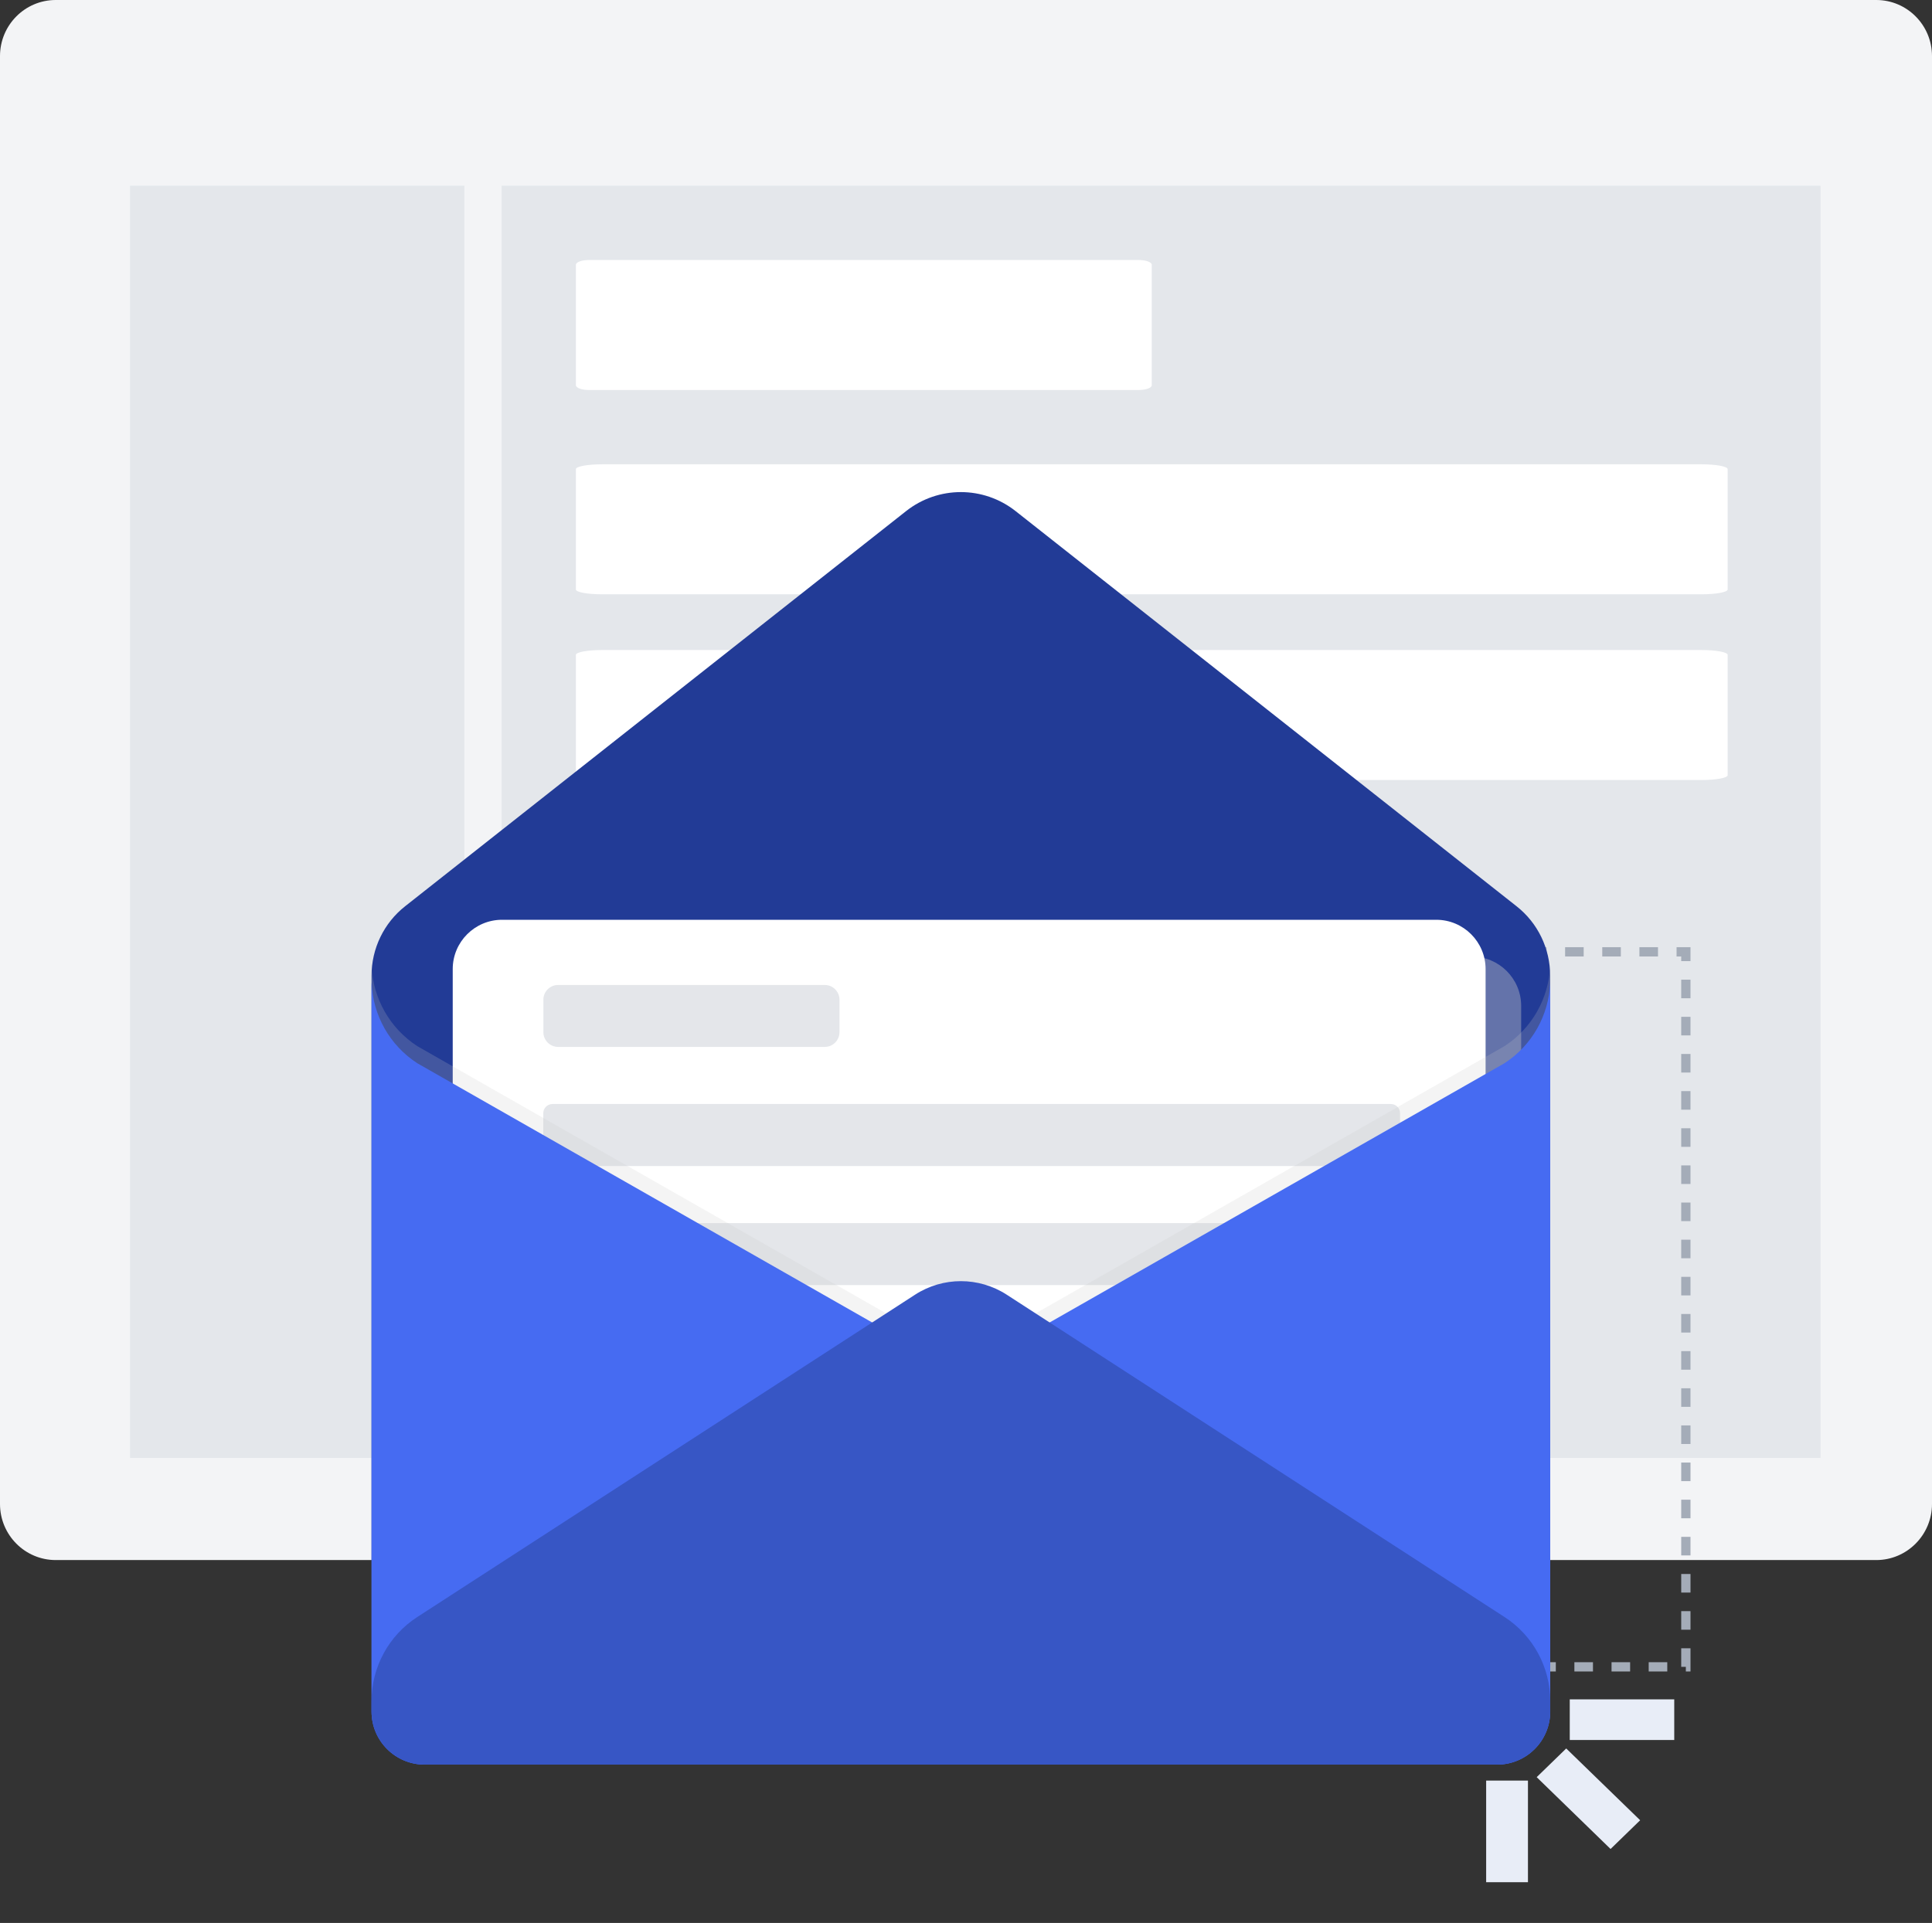 <?xml version="1.0" encoding="UTF-8"?><svg id="Layer_1" xmlns="http://www.w3.org/2000/svg" viewBox="0 0 208 207.08"><rect x="0" y="0" width="208" height="207.08" fill="#333333" stroke="none"/><defs><style>.cls-1{fill:#f3f4f6;}.cls-2{fill:#fff;}.cls-3{fill:#e4e7eb;}.cls-4{fill:#848484;}.cls-5{fill:#a4acb8;}.cls-6{fill:#c9c9c9;}.cls-7{fill:#223b96;}.cls-8{fill:#3756c5;}.cls-9{fill:#466bf2;}.cls-10{fill:none;stroke:#a4acb8;stroke-dasharray:0 0 2 2;}.cls-11{opacity:.2;}.cls-12{opacity:.3;}.cls-13{opacity:.4;}.cls-14{fill:#e8edf7;fill-rule:evenodd;}</style></defs><path class="cls-1" d="M0,6.04C0,2.7,2.69,0,6,0H202c3.31,0,6,2.7,6,6.04V161.96c0,3.33-2.69,6.04-6,6.04H6c-3.31,0-6-2.7-6-6.04V6.04Z"/><path class="cls-3" d="M14,20H50V157H14V20Z"/><path class="cls-3" d="M54,20H196V157H54V20Z"/><path class="cls-2" d="M62,28.52c0-.29,.63-.52,1.41-.52h59.18c.78,0,1.41,.23,1.41,.52v12.96c0,.29-.63,.52-1.41,.52H63.41c-.78,0-1.41-.23-1.41-.52v-12.96Z"/><path class="cls-2" d="M62,50.52c0-.29,1.26-.52,2.82-.52h118.36c1.56,0,2.82,.23,2.82,.52v12.96c0,.29-1.26,.52-2.82,.52H64.82c-1.56,0-2.82-.23-2.82-.52v-12.96Z"/><path class="cls-2" d="M62,70.52c0-.29,1.26-.52,2.82-.52h118.36c1.56,0,2.82,.23,2.82,.52v12.96c0,.29-1.26,.52-2.82,.52H64.82c-1.56,0-2.82-.23-2.82-.52v-12.96Z"/><rect class="cls-10" x="96.5" y="102.5" width="85" height="77"/><path class="cls-14" d="M164.5,191.75v10.94h-4.5v-10.94h4.5Zm8.89,7.36l-7.95-7.73,3.18-3.09,7.96,7.73-3.18,3.09Zm6.86-11.73h-11.25v-4.38h11.25v4.38Z"/><g><path class="cls-7" d="M161.18,190.02H45.72c-3.16,0-5.72-2.56-5.72-5.72V105.06c0-2.91,1.33-5.67,3.62-7.47l53.93-42.55c3.46-2.73,8.33-2.73,11.79,0l53.93,42.55c2.29,1.8,3.62,4.56,3.62,7.47v79.24c0,3.16-2.56,5.72-5.72,5.72Z"/><g class="cls-13"><path class="cls-6" d="M158.45,103.01H58.8c-2.94,0-5.32,2.38-5.32,5.32v61.37c0,2.94,2.38,5.32,5.32,5.32h99.65c2.94,0,5.32-2.38,5.32-5.32v-61.37c0-2.94-2.38-5.32-5.32-5.32Z"/></g><path class="cls-2" d="M154.64,99.05H54.05c-2.93,0-5.31,2.38-5.31,5.31v60.59c0,2.93,2.38,5.31,5.31,5.31h100.58c2.93,0,5.31-2.38,5.31-5.31v-60.59c0-2.93-2.38-5.31-5.31-5.31Z"/><g class="cls-12"><path class="cls-4" d="M149.74,144.54H59.48c-.55,0-.99,.44-.99,.99v4.7c0,.55,.44,.99,.99,.99h90.26c.54,0,.99-.44,.99-.99v-4.7c0-.55-.44-.99-.99-.99Z"/><path class="cls-5" d="M88.79,106.07h-28.7c-.88,0-1.59,.71-1.59,1.59v3.49c0,.88,.71,1.59,1.59,1.59h28.7c.88,0,1.59-.71,1.59-1.59v-3.49c0-.88-.71-1.59-1.59-1.59Z"/><path class="cls-4" d="M149.13,156.6h-28.7c-.88,0-1.59,.71-1.59,1.59v3.49c0,.88,.71,1.59,1.59,1.59h28.7c.88,0,1.59-.71,1.59-1.59v-3.49c0-.88-.71-1.59-1.59-1.59Z"/><path class="cls-5" d="M149.74,118.89H59.48c-.55,0-.99,.44-.99,.99v4.7c0,.55,.44,.99,.99,.99h90.26c.54,0,.99-.44,.99-.99v-4.7c0-.55-.44-.99-.99-.99Z"/><path class="cls-5" d="M149.74,131.71H59.48c-.55,0-.99,.44-.99,.99v4.7c0,.55,.44,.99,.99,.99h90.26c.54,0,.99-.44,.99-.99v-4.7c0-.55-.44-.99-.99-.99Z"/></g><g class="cls-11"><path class="cls-6" d="M166.9,104.33v78.14c0,3.16-2.56,5.72-5.72,5.72H45.72c-3.16,0-5.72-2.56-5.72-5.72V104.33c0-.11,0-.22,.01-.33,.13,3.5,1.96,6.74,4.92,8.66l53.59,30.55c3,1.94,6.86,1.94,9.86,0l53.59-30.55c2.96-1.92,4.78-5.15,4.92-8.66,0,.11,0,.22,0,.33h0Z"/></g><path class="cls-9" d="M166.9,106.17v78.14c0,3.16-2.56,5.72-5.72,5.72H45.72c-3.16,0-5.72-2.56-5.72-5.72V106.17c0-.11,0-.22,.01-.33,.13,3.5,1.96,6.74,4.92,8.66l53.59,30.55c3,1.94,6.86,1.94,9.86,0l53.59-30.55c2.96-1.92,4.78-5.15,4.92-8.66,0,.11,0,.22,0,.33h0Z"/><path class="cls-8" d="M161.97,174.13l-53.59-34.71c-3-1.94-6.86-1.94-9.86,0l-53.59,34.71c-3.08,1.99-4.93,5.4-4.93,9.07v1.11c0,3.16,2.56,5.72,5.72,5.72h115.46c3.16,0,5.72-2.56,5.72-5.72v-1.11c0-3.66-1.85-7.08-4.93-9.07Z"/></g></svg>